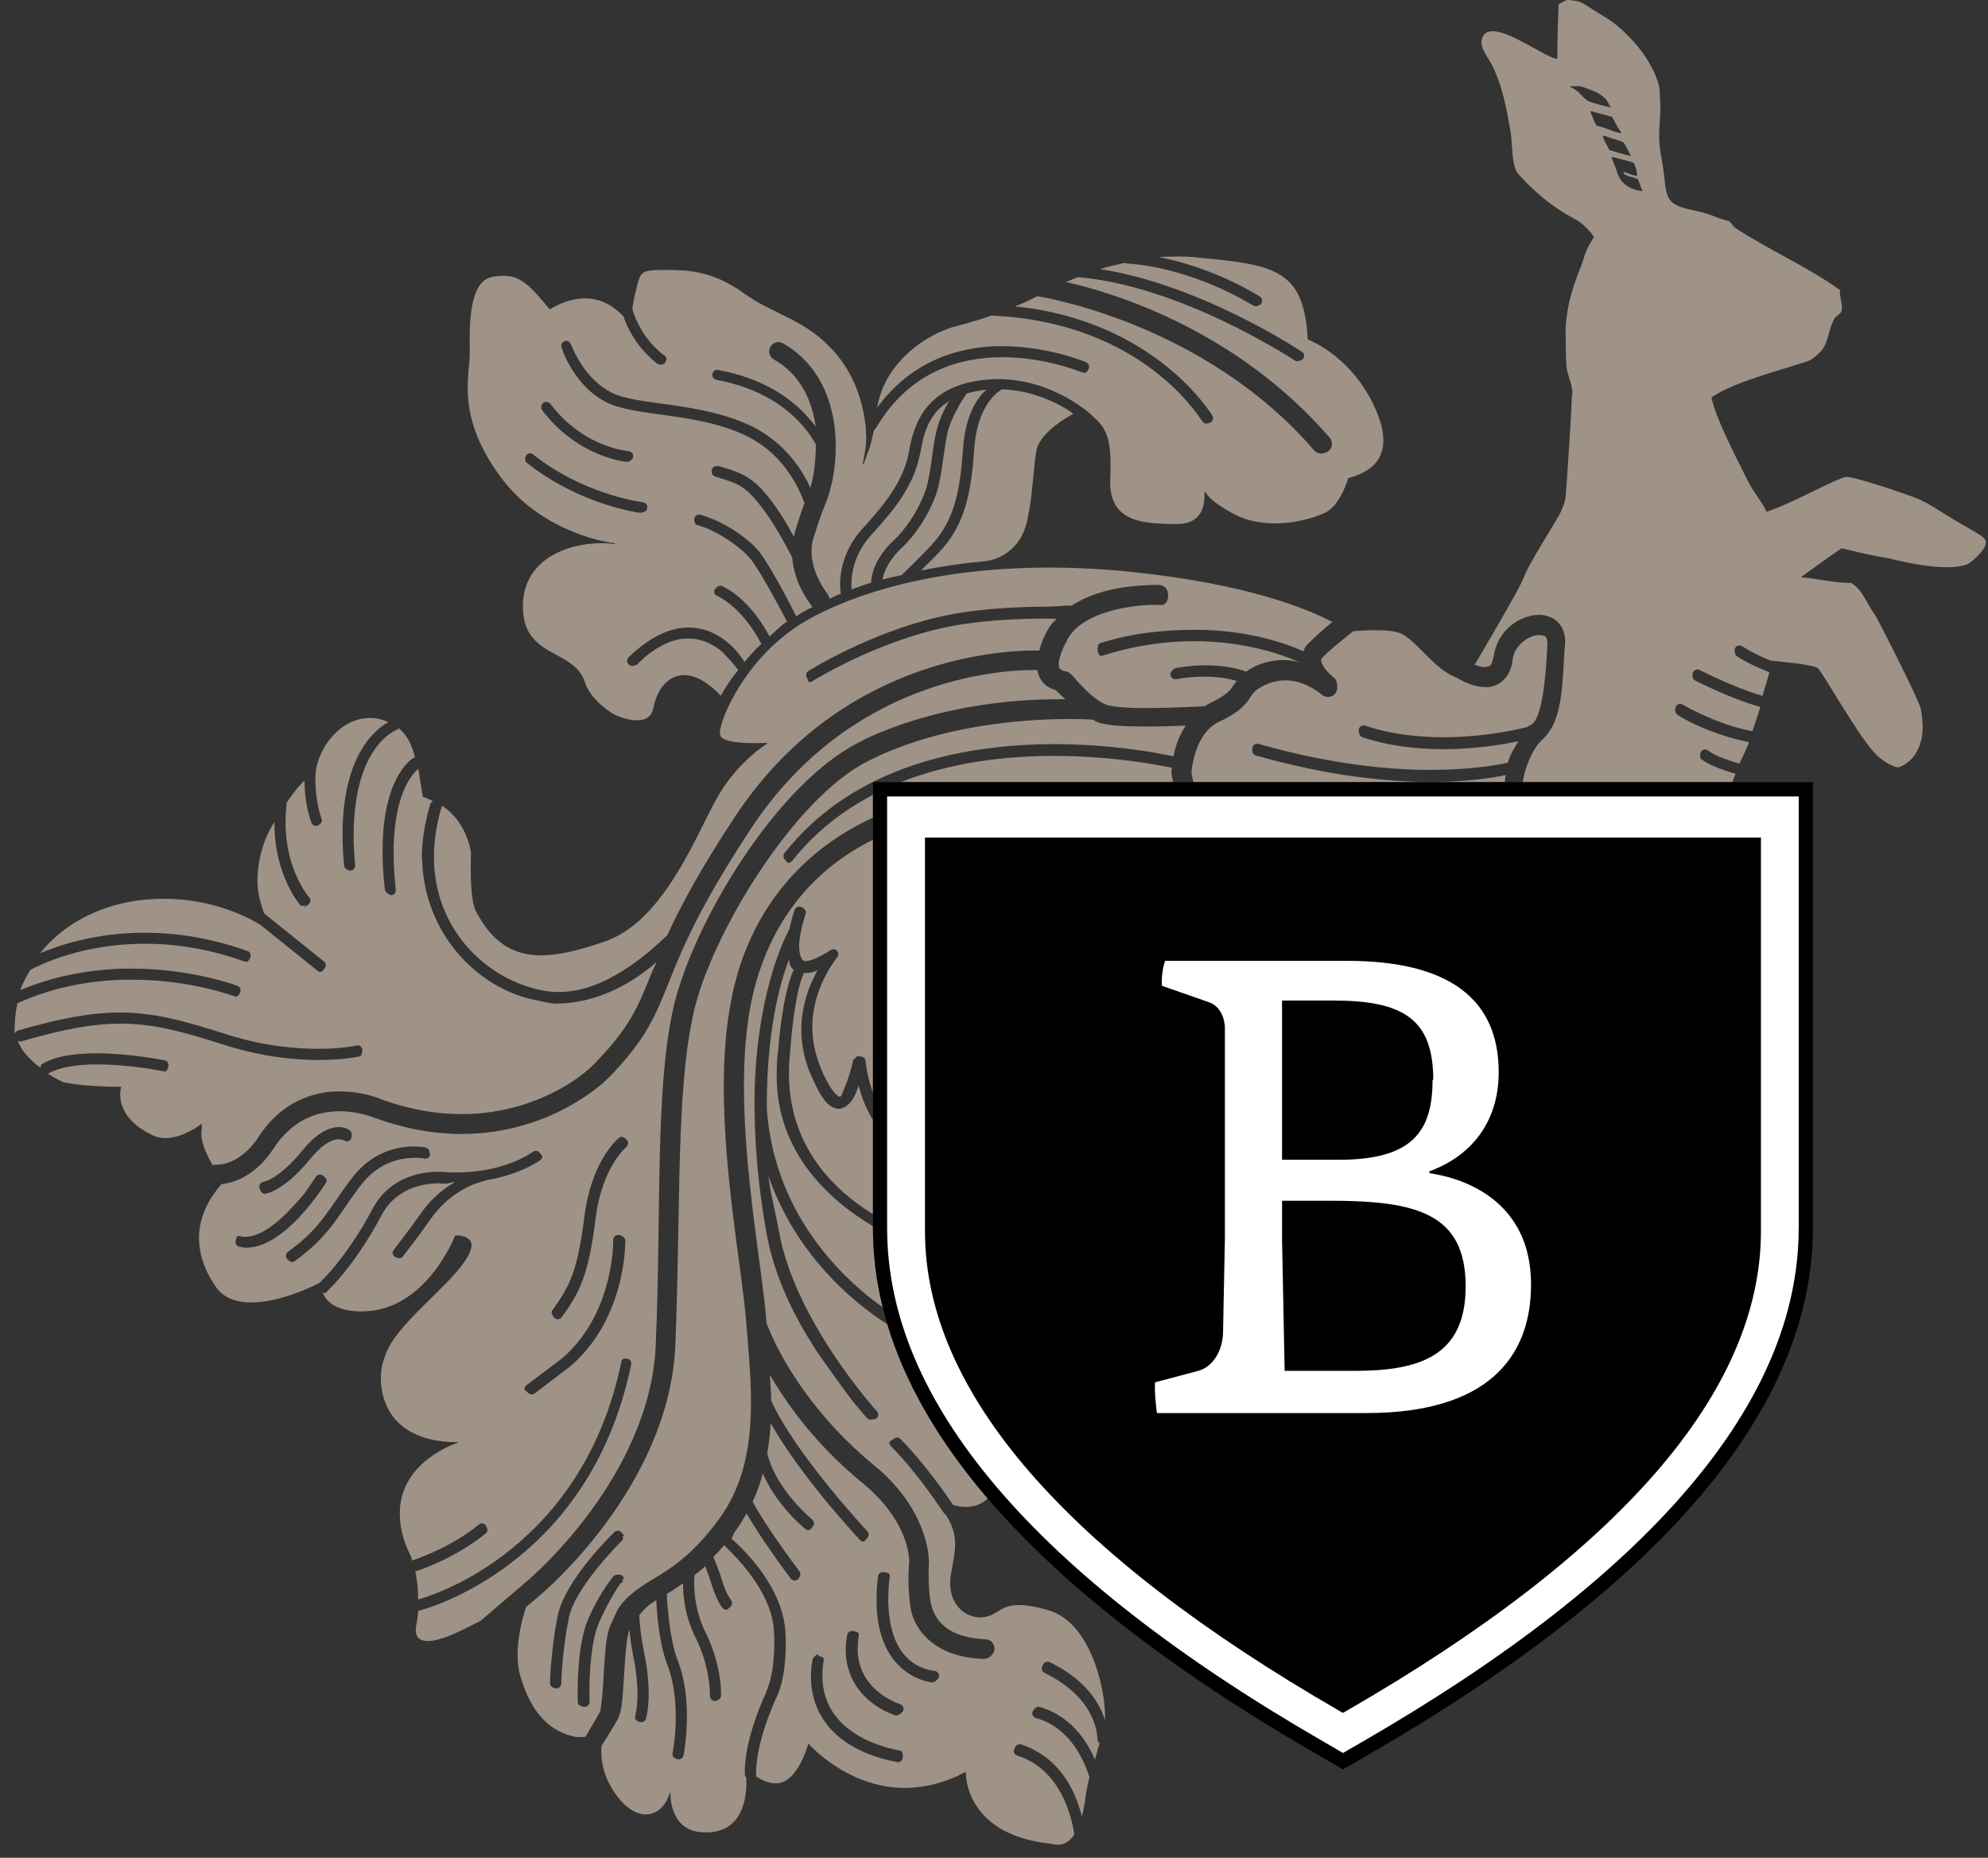 <svg width="137" height="128" viewBox="0 0 137 128" fill="none" xmlns="http://www.w3.org/2000/svg">
<rect x="0" y="0" width="137" height="128" fill="#333333" stroke="none"/>
<path d="M63.956 107.647L63.952 107.664C63.956 107.664 63.956 107.664 63.956 107.668C63.956 107.656 63.961 107.651 63.961 107.647H63.956ZM43.285 78.762C43.285 78.689 43.258 78.616 43.213 78.554C43.141 78.467 42.961 78.325 42.858 78.325C42.786 78.325 42.711 78.352 42.65 78.403C42.495 78.525 40.742 80.055 40.271 83.838C39.792 87.62 39.261 88.602 38.082 90.251C38.036 90.309 38.016 90.383 38.016 90.452C38.016 90.557 38.147 90.755 38.242 90.828C38.305 90.868 38.373 90.892 38.436 90.892C38.546 90.892 38.651 90.841 38.714 90.745C39.94 89.067 40.57 87.823 41.032 84.019C41.261 82.171 41.807 80.919 42.285 80.13C42.716 79.421 43.062 79.13 43.146 79.039L43.159 79.031C43.238 78.963 43.285 78.863 43.285 78.762ZM43.092 85.443C43.092 85.255 42.793 85.085 42.603 85.083C42.413 85.085 42.262 85.242 42.26 85.428V85.513C42.26 86.159 42.082 90.74 38.719 93.601L36.284 95.439C36.193 95.505 36.143 95.609 36.143 95.713C36.143 95.788 36.313 95.872 36.358 95.933C36.429 96.025 36.531 96.07 36.634 96.07C36.704 96.07 36.778 96.048 36.839 96.006L39.286 94.151C42.991 90.973 43.085 86.098 43.092 85.499V85.443ZM29.651 79.558C29.651 79.531 29.589 79.416 29.589 79.391C29.589 79.234 29.481 79.09 29.322 79.061C29.306 79.056 29.006 78.993 28.53 78.988H28.515C27.522 78.988 25.731 79.291 24.352 81.045C22.682 83.162 22.27 84.503 19.856 86.238C19.763 86.307 19.71 86.409 19.71 86.517C19.71 86.588 19.732 86.656 19.777 86.715C19.842 86.811 20.012 86.953 20.12 86.953C20.187 86.953 20.254 86.931 20.316 86.884C22.857 85.061 23.359 83.571 24.947 81.561C26.171 80.011 27.717 79.771 28.596 79.77H28.656C28.831 79.77 28.972 79.78 29.071 79.795C29.147 79.803 29.199 79.81 29.224 79.815L29.238 79.817L29.241 79.82L29.263 79.822C29.278 79.822 29.297 79.825 29.315 79.825C29.471 79.825 29.611 79.719 29.651 79.558ZM20.765 83.71C21.267 83.16 21.686 82.614 21.978 82.203C22.126 81.999 22.243 81.828 22.322 81.708C22.363 81.65 22.391 81.603 22.416 81.567C22.42 81.559 22.428 81.552 22.428 81.542L22.448 81.522C22.497 81.456 22.514 81.388 22.514 81.331C22.514 81.214 22.334 81.045 22.235 80.98C22.179 80.943 22.114 80.925 22.045 80.925C21.938 80.925 21.823 80.98 21.766 81.087L21.743 81.123C20.97 82.269 21 82.244 20.136 83.18C19.191 84.226 17.932 85.217 16.936 85.213H16.916C16.783 85.213 16.654 85.198 16.524 85.169C16.502 85.159 16.472 85.156 16.448 85.156C16.294 85.156 16.277 85.322 16.24 85.482C16.23 85.506 16.228 85.536 16.228 85.56C16.228 85.716 16.336 85.859 16.492 85.897C16.664 85.937 16.842 85.962 17.02 85.962H17.06C18.428 85.915 19.765 84.806 20.765 83.71ZM17.872 81.763C17.872 81.777 17.875 81.79 17.875 81.807H17.878C17.895 81.981 18.051 82.252 18.226 82.252L18.261 82.249C18.364 82.239 19.579 82.051 21.376 79.854C22.344 78.669 23.013 78.491 23.357 78.491C23.598 78.491 23.655 78.566 23.715 78.574L23.73 78.567C23.767 78.616 23.839 78.636 23.907 78.636C24.007 78.636 24.107 78.589 24.179 78.506C24.223 78.442 24.239 78.219 24.239 78.15C24.239 78.045 24.194 77.945 24.107 77.881C24.068 77.847 23.804 77.656 23.351 77.654C22.737 77.654 21.869 77.999 20.84 79.269C19.98 80.317 19.288 80.857 18.826 81.138C18.423 81.383 18.248 81.388 18.176 81.424C17.998 81.444 17.872 81.589 17.872 81.763ZM36.45 108.825C36.445 108.826 34.664 110.352 33.122 111.671C32.897 111.786 32.658 111.901 32.398 112.034C31.645 112.411 30.373 113.066 29.49 113.064C28.987 113.061 28.653 112.866 28.651 112.291C28.651 112.17 28.666 112.026 28.702 111.868C28.764 111.567 28.799 111.268 28.826 110.976C28.855 110.976 28.878 110.972 28.905 110.964C29.184 110.899 40.634 107.915 43.499 93.997C43.502 93.973 43.505 93.95 43.505 93.931C43.505 93.782 43.401 93.643 43.248 93.613C43.226 93.606 43.201 93.605 43.178 93.605C43.03 93.605 42.868 93.615 42.835 93.767C41.425 100.623 37.89 104.725 34.712 107.137C31.818 109.327 29.256 110.078 28.816 110.206C28.809 109.411 28.734 108.796 28.619 108.273C29.35 108.031 31.539 107.223 33.468 105.655C33.55 105.589 33.593 105.496 33.593 105.403C33.593 105.332 33.512 105.138 33.462 105.082C33.399 105.001 33.304 104.96 33.211 104.96C33.141 104.96 33.068 104.982 33.011 105.033C31.212 106.494 29.134 107.27 28.408 107.517C28.359 107.362 28.325 107.255 28.325 107.255C27.734 106.063 27.552 105.153 27.552 104.27C27.547 100.638 31.549 99.405 31.546 99.402L31.539 99.364C27.507 99.361 26.249 97.063 26.245 94.927C26.245 93.787 26.761 92.754 27.257 92.091C28.688 90.173 31.232 88.254 32.19 86.649C32.41 86.279 32.495 86.001 32.495 85.788C32.495 85.228 31.743 85.114 31.492 85.114C31.427 85.114 31.381 85.117 31.381 85.117L31.37 85.12L31.365 85.129C31.361 85.135 29.367 90.359 24.93 90.354C24.858 90.354 24.784 90.354 24.71 90.353C22.984 90.283 22.416 89.566 22.23 89.017C22.275 89.005 22.364 89.145 22.406 89.106C24.664 86.97 26.294 83.717 26.301 83.71C27.354 81.763 29.333 81.533 30.227 81.528C30.491 81.528 30.637 81.552 30.644 81.552C30.913 81.566 31.124 81.43 31.361 81.432C30.389 82.004 29.582 82.761 29.004 83.598C28.564 84.226 28.097 84.853 27.739 85.323C27.559 85.562 27.405 85.756 27.297 85.897C27.243 85.962 27.205 86.016 27.173 86.054C27.158 86.074 27.146 86.089 27.139 86.098C27.137 86.101 27.131 86.105 27.131 86.108C27.082 86.17 27.058 86.245 27.058 86.314C27.058 86.411 27.099 86.505 27.181 86.571C27.238 86.617 27.435 86.688 27.505 86.688C27.599 86.688 27.699 86.647 27.761 86.57L27.788 86.536H27.783C27.946 86.333 28.846 85.183 29.658 84.019C30.496 82.81 31.798 81.741 33.473 81.331C33.495 81.32 33.498 81.308 33.502 81.314C35.884 80.925 37.215 79.945 37.245 79.922C37.328 79.859 37.373 79.761 37.373 79.665C37.373 79.595 37.227 79.482 37.181 79.421C37.117 79.337 37.023 79.291 36.923 79.291C36.862 79.291 36.8 79.311 36.743 79.349L36.697 79.379C36.42 79.575 34.599 80.781 31.444 80.782C31.193 80.782 30.935 80.774 30.667 80.757C30.647 80.754 30.473 80.734 30.189 80.734H30.174C29.189 80.734 26.917 81.002 25.689 83.257C25.689 83.269 24.107 86.375 22.008 88.399L21.835 88.481C21.83 88.484 19.411 89.739 17.314 89.737C16.328 89.737 15.417 89.46 14.864 88.646C14.024 87.42 13.713 86.299 13.713 85.303C13.713 83.688 14.535 82.415 15.267 81.584C17.571 81.334 18.796 79.183 18.831 79.159C20.212 77.047 21.938 76.577 23.411 76.563H23.431C24.127 76.563 24.745 76.69 25.192 76.81C25.64 76.935 25.904 77.059 25.95 77.062C28.102 77.832 30.058 78.129 31.812 78.129C38.122 78.121 41.844 74.353 41.897 74.3C44.465 71.688 45.167 70.007 46.057 67.758C46.961 65.513 48.116 62.59 51.773 57.06C58.514 46.861 68.697 46.162 71.279 46.16C71.37 46.16 71.416 46.162 71.483 46.164C71.587 46.724 71.908 47.141 72.239 47.327C72.434 47.444 72.615 47.508 72.756 47.544C72.894 47.699 73.116 47.887 73.415 48.178C64.525 48.088 59.136 51.18 59.136 51.18C53.405 54.12 47.758 63.66 46.42 69.369C45.137 75.019 45.585 83.165 45.192 92.642C45.012 97.156 42.837 101.216 40.688 104.145C39.612 105.603 38.554 106.772 37.763 107.578C37.368 107.979 37.038 108.29 36.81 108.5C36.603 108.693 36.487 108.784 36.454 108.825H36.45ZM40.973 73.323C40.97 73.323 40.97 73.321 40.967 73.32V73.323H40.973ZM55.994 46.918L55.99 46.92V46.922C55.99 46.922 55.994 46.92 55.994 46.918ZM40.987 73.315C40.985 73.318 40.982 73.32 40.98 73.323C40.985 73.323 40.987 73.318 40.989 73.318H40.987V73.315ZM40.98 73.288L40.982 73.289V73.286C40.982 73.286 40.98 73.286 40.98 73.288ZM13.915 77.416L13.912 77.458C13.912 77.458 13.902 77.581 13.902 77.779C13.701 78.799 14.668 80.29 14.668 80.29C14.75 80.236 15.009 80.243 15.111 80.236C15.881 80.175 16.554 79.734 17.047 79.266C17.534 78.804 17.789 78.374 17.801 78.359C19.387 75.89 21.62 75.195 23.355 75.195H23.413C25.041 75.2 26.265 75.724 26.395 75.784L26.43 75.8C28.404 76.49 30.202 76.761 31.818 76.761C34.717 76.761 37.028 75.888 38.618 75.014C40.036 74.235 40.782 73.47 40.933 73.32C40.933 73.318 40.93 73.318 40.93 73.313C40.93 73.306 40.933 73.301 40.936 73.298C40.94 73.294 40.943 73.293 40.95 73.289H40.955V73.298C40.958 73.296 40.958 73.294 40.958 73.294L40.962 73.293C43.425 70.758 43.941 69.42 44.854 67.157C45.017 66.753 45.061 66.724 45.258 66.251L45.081 66.428C43.467 67.781 41.12 69.132 38.329 69.148C37.934 69.148 37.02 68.928 37.02 68.928C32.88 68.157 29.134 64.235 29.088 59.043L29.066 59.155C29.066 57.951 29.285 56.554 29.712 55.206L29.691 55.316L29.831 55.196C29.606 55.095 29.416 54.974 29.14 54.893C29.14 54.893 29.002 54.092 28.831 52.974C28.799 52.998 28.761 53.026 28.707 53.079C28.544 53.236 28.319 53.502 28.085 53.921C27.618 54.767 27.124 56.25 27.124 58.749C27.124 59.507 27.173 60.357 27.277 61.309C27.277 61.321 27.279 61.333 27.279 61.343C27.279 61.507 27.156 61.649 26.988 61.668C26.978 61.67 26.966 61.67 26.954 61.67C26.791 61.67 26.538 61.44 26.519 61.27C26.41 60.293 26.365 59.42 26.365 58.641V58.604C26.365 53.463 28.424 52.247 28.527 52.201C28.542 52.194 28.557 52.193 28.569 52.193H28.598C28.441 51.486 28.142 50.718 27.475 50.172C27.445 50.212 27.41 50.256 27.354 50.275C27.329 50.3 27.297 50.3 27.232 50.337C27.153 50.376 27.043 50.437 26.907 50.525C26.647 50.703 26.279 51.004 25.908 51.513C25.157 52.533 24.375 54.349 24.37 57.557C24.37 58.188 24.404 58.876 24.474 59.627V59.657C24.474 59.825 24.35 59.962 24.182 59.98C24.174 59.98 24.159 59.984 24.15 59.984C23.986 59.984 23.73 59.833 23.715 59.666C23.643 58.898 23.608 58.186 23.608 57.533V57.477C23.608 51.932 25.96 50.182 26.763 49.759C26.39 49.575 25.971 49.465 25.503 49.465C23.739 49.465 22.255 50.987 21.798 52.864C21.761 53.121 21.734 53.409 21.734 53.735C21.734 54.611 21.887 55.661 22.161 56.425H22.164L22.171 56.437C22.181 56.471 22.186 56.508 22.186 56.544C22.186 56.678 22.008 56.833 21.874 56.882C21.84 56.896 21.801 56.901 21.766 56.901C21.637 56.901 21.511 56.821 21.462 56.688C21.148 55.829 20.985 54.741 20.983 53.791C20.617 54.112 20.229 54.599 19.736 55.33C19.736 55.34 19.753 55.364 19.757 55.396C19.757 55.397 19.757 55.401 19.753 55.402C19.696 55.844 19.678 56.268 19.678 56.672V56.679C19.678 58.33 20.084 59.622 20.493 60.494C20.901 61.369 21.306 61.832 21.308 61.832L21.316 61.839V61.844C21.366 61.903 21.392 61.977 21.392 62.052C21.392 62.143 21.358 62.231 21.281 62.295C21.22 62.348 21.03 62.497 20.953 62.497L21.071 62.377C20.978 62.377 20.771 62.456 20.708 62.383C20.682 62.351 18.917 60.327 18.913 56.791C18.913 56.733 18.92 56.678 18.923 56.623C18.591 57.109 17.742 58.6 17.742 60.697C17.742 61.438 17.902 62.108 18.211 62.94L22.334 66.251C22.416 66.313 22.453 66.41 22.453 66.504C22.453 66.577 22.431 66.648 22.381 66.709C22.322 66.79 22.186 66.963 22.094 66.963C22.025 66.963 21.954 66.941 21.895 66.892L17.932 63.707C16.827 63.043 14.489 61.925 11.274 61.925C10.99 61.925 10.696 61.932 10.395 61.95C7.258 62.15 4.466 63.521 2.764 65.676C4.152 65.087 6.675 64.264 9.972 64.264C12.063 64.264 14.461 64.594 17.069 65.529C17.2 65.576 17.28 65.703 17.28 65.835C17.28 65.87 17.272 65.908 17.258 65.947C17.213 66.08 17.104 66.268 16.974 66.268C16.936 66.268 16.901 66.263 16.865 66.251C14.335 65.341 12.015 65.021 9.992 65.021C5.697 65.021 2.776 66.457 2.087 66.826C1.813 67.306 1.569 67.697 1.398 68.219C4.063 67.103 6.721 66.734 9.041 66.734C13.255 66.738 16.349 67.918 16.371 67.925C16.502 67.976 16.578 68.099 16.578 68.23C16.578 68.27 16.571 68.311 16.559 68.346C16.509 68.473 16.403 68.664 16.277 68.664C16.237 68.664 16.193 68.659 16.168 68.644C16.141 68.644 15.4 68.356 14.135 68.067C12.878 67.786 11.124 67.497 9.095 67.497H9.058C6.685 67.497 3.955 67.881 1.252 69.1C1.233 69.111 1.218 69.112 1.205 69.112C1.112 69.537 1.047 69.971 1.032 70.416C1.032 70.416 1.017 70.504 1.017 70.66C1.017 70.82 0.966 70.93 1.032 71.209C1.06 71.115 1.124 71.03 1.228 71.003C4.175 70.151 6.294 69.763 8.255 69.763C10.558 69.763 12.618 70.303 15.514 71.233C18.067 72.055 20.276 72.263 21.88 72.263H21.916C23.598 72.263 24.564 72.033 24.574 72.033C24.596 72.024 24.621 72.019 24.642 72.019C24.792 72.019 24.925 72.121 24.96 72.273C24.967 72.297 24.968 72.32 24.968 72.346C24.968 72.493 24.936 72.746 24.79 72.78C24.77 72.785 23.715 73.031 21.949 73.031C20.294 73.031 18.014 72.814 15.39 71.969C12.5 71.045 10.523 70.526 8.325 70.526C6.452 70.526 4.395 70.9 1.477 71.744C1.452 71.752 1.425 71.755 1.4 71.755C1.329 71.755 1.27 71.727 1.211 71.686C1.438 72.268 1.841 72.868 2.801 73.57C2.801 73.561 2.797 73.553 2.797 73.543C2.797 73.44 2.84 73.337 2.939 73.286C3.916 72.719 5.291 72.577 6.655 72.57C9.011 72.574 11.343 73.054 11.354 73.058C11.509 73.093 11.61 73.225 11.61 73.376C11.61 73.397 11.608 73.419 11.606 73.44C11.575 73.597 11.509 73.82 11.359 73.82C11.338 73.82 11.314 73.819 11.294 73.815C11.284 73.814 9.011 73.337 6.742 73.337H6.667C5.373 73.337 4.103 73.513 3.332 73.962C3.318 73.969 3.308 73.974 3.295 73.974C3.607 74.177 3.955 74.37 4.358 74.558C4.362 74.558 5.625 74.879 8.328 74.879H8.354L8.349 74.903C8.349 74.903 8.283 75.097 8.283 75.41C8.283 76.09 8.589 77.316 10.558 78.237C10.829 78.361 11.111 78.412 11.396 78.412C12.631 78.415 13.88 77.444 13.883 77.441L13.915 77.416ZM72.402 127.097C72.407 127.1 72.412 127.1 72.414 127.097L72.405 127.085L72.402 127.097ZM57.857 75.559V75.557C57.857 75.559 57.687 75.513 57.687 75.513L57.857 75.559ZM51.432 122.475C51.382 122.428 51.343 122.362 51.336 122.279L51.333 122.259C51.328 122.213 51.325 122.139 51.325 122.02C51.325 121.371 51.464 119.524 52.813 116.57L52.805 116.556C52.815 116.478 53.358 115.567 53.361 113.191C53.361 112.956 53.356 112.716 53.342 112.457C53.25 109.878 50.977 107.492 50.006 106.57C49.967 106.536 49.928 106.504 49.897 106.474C49.641 106.771 49.396 107.039 49.159 107.27C49.307 107.612 49.572 108.256 49.772 108.933C50.046 109.836 50.367 110.221 50.372 110.24C50.421 110.301 50.446 110.379 50.446 110.453C50.444 110.553 50.399 110.654 50.318 110.724C50.256 110.774 50.128 110.91 50.051 110.91C49.952 110.91 49.855 110.862 49.787 110.778C49.767 110.754 49.366 110.24 49.068 109.244C48.925 108.777 48.749 108.315 48.631 107.979C48.623 107.954 48.609 107.928 48.603 107.905C48.29 108.2 48.132 108.315 47.862 108.517C47.852 108.65 47.838 108.811 47.838 109.017V109.078C47.838 109.888 47.971 111.155 48.613 112.447C49.623 114.471 49.688 116.245 49.693 116.714C49.693 116.79 49.688 116.832 49.688 116.832C49.685 117.016 49.448 117.197 49.256 117.195L49.248 117.194C49.072 117.185 48.93 117.042 48.925 116.854L48.922 116.857C48.92 116.854 48.92 116.849 48.92 116.844C48.917 116.839 48.92 116.837 48.922 116.832C48.922 116.818 48.924 116.793 48.924 116.747C48.924 116.345 48.863 114.681 47.916 112.785C47.207 111.356 47.069 109.976 47.069 109.092C46.629 109.399 46.309 109.611 45.948 109.817C46.002 110.776 46.177 113.078 46.691 114.361C47.197 115.641 47.339 117.048 47.339 118.236C47.339 119.764 47.108 120.924 47.106 120.938C47.071 121.102 46.929 121.215 46.77 121.215C46.746 121.215 46.721 121.214 46.701 121.207C46.54 121.176 46.341 121.063 46.341 120.901C46.343 120.887 46.335 120.87 46.348 120.853C46.348 120.85 46.346 120.843 46.346 120.838C46.346 120.814 46.568 119.724 46.568 118.264C46.568 117.14 46.432 115.804 45.97 114.644C45.511 113.47 45.311 111.728 45.246 110.593C45.237 110.47 45.229 110.357 45.222 110.248C44.707 110.573 44.377 110.852 44.063 111.29V111.358C44.063 111.733 44.125 112.543 44.436 114.111C44.636 115.119 44.702 115.978 44.702 116.649C44.702 117.769 44.525 118.381 44.515 118.413C44.471 118.562 44.335 118.657 44.191 118.657C44.159 118.657 44.125 118.655 44.093 118.645C43.946 118.601 43.759 118.501 43.759 118.351C43.759 118.323 43.759 118.293 43.778 118.271L43.772 118.257C43.772 118.257 43.772 118.254 43.774 118.252L43.778 118.239C43.796 118.134 43.93 117.63 43.93 116.685C43.93 116.051 43.868 115.242 43.673 114.28C43.532 113.548 43.443 112.983 43.404 112.54C43.398 112.465 43.388 112.394 43.381 112.323C43.371 112.344 43.362 112.359 43.351 112.378C43.216 112.65 43.08 114.021 43.016 115.266C42.91 116.575 42.924 117.699 42.59 118.41C42.18 119.166 41.492 120.221 41.456 120.275C41.444 120.393 41.437 120.522 41.437 120.645C41.437 121.371 41.592 122.198 42.071 123.047C42.818 124.389 43.74 125.019 44.518 125.013C45.086 125.013 45.592 124.684 45.943 124.056C46.012 123.923 46.079 123.769 46.13 123.608C46.13 123.583 46.133 123.556 46.151 123.544V123.541H46.153C46.158 123.537 46.165 123.535 46.173 123.534C46.178 123.534 46.185 123.534 46.192 123.535L46.212 123.544L46.209 123.547C46.205 123.559 46.205 123.583 46.205 123.623C46.209 124.065 46.315 126.248 48.603 126.248C48.739 126.248 48.875 126.248 49.031 126.233C51.125 126.01 51.431 123.992 51.435 122.805C51.435 122.702 51.431 122.609 51.431 122.522C51.431 122.507 51.431 122.49 51.432 122.475ZM40.432 119.653C40.437 119.653 40.446 119.643 40.447 119.639L40.446 119.636L40.432 119.653ZM64.712 115.465C64.712 115.29 64.574 115.134 64.394 115.122L64.362 115.119C63.926 115.024 61.247 114.77 61.212 110.21C61.212 109.753 61.249 109.132 61.318 108.583C61.318 108.566 61.32 108.557 61.32 108.542C61.32 108.371 61.056 108.331 60.885 108.314C60.873 108.307 60.856 108.309 60.839 108.309C60.673 108.309 60.528 108.439 60.508 108.61C60.434 109.183 60.404 109.712 60.404 110.203V110.248C60.404 115.509 64.127 115.909 64.206 115.91L64.216 115.912H64.233L64.253 115.917V115.912C64.423 115.905 64.7 115.665 64.712 115.494V115.465ZM62.266 117.74C62.266 117.591 62.166 117.454 62.019 117.409C62.005 117.403 59.109 116.522 59.104 113.598L59.109 113.573C59.109 113.286 59.129 112.983 59.184 112.668C59.184 112.645 59.186 112.624 59.186 112.604C59.186 112.44 58.939 112.403 58.774 112.374C58.754 112.369 58.734 112.369 58.714 112.369C58.554 112.369 58.408 112.486 58.383 112.653C58.317 113.013 58.282 113.35 58.282 113.673C58.306 117.177 61.667 118.17 61.679 118.175C61.716 118.188 61.752 118.195 61.78 118.195C61.93 118.19 62.202 117.985 62.251 117.836C62.261 117.803 62.266 117.77 62.266 117.74ZM62.219 121.068C62.219 120.892 62.2 120.635 62.025 120.61C61.998 120.596 56.676 119.874 56.676 115.479V115.423C56.676 115.093 56.701 114.747 56.767 114.378C56.767 114.354 56.768 114.336 56.768 114.319C56.768 114.153 56.545 114.119 56.378 114.094C56.357 114.091 56.446 113.972 56.424 113.972C56.258 113.972 56.014 114.207 55.985 114.376C55.92 114.784 55.886 115.17 55.886 115.537C55.908 118.093 57.392 119.56 58.865 120.382C59.609 120.789 60.347 121.043 60.895 121.192C61.175 121.268 61.405 121.317 61.563 121.352C61.646 121.364 61.709 121.378 61.752 121.384C61.773 121.388 61.79 121.389 61.802 121.391L61.859 121.41V121.413H61.884L61.898 121.42V121.413C62.059 121.401 62.197 121.278 62.215 121.112C62.219 121.093 62.219 121.083 62.219 121.068ZM76.157 118.296V118.515C76.101 118.347 76.034 118.175 75.95 117.992C75.497 116.92 74.485 115.56 72.348 114.524C72.296 114.5 72.239 114.49 72.195 114.49C72.066 114.49 71.947 114.562 71.888 114.682C71.862 114.732 71.784 114.891 71.784 114.945C71.787 115.07 71.856 115.197 71.977 115.254C75.576 117.016 75.618 119.561 75.631 119.822V119.852C75.631 119.971 75.698 120.059 75.775 120.111C75.651 120.495 75.591 120.796 75.458 121.232C75.364 121.024 75.26 120.806 75.139 120.586C74.514 119.389 73.435 118.132 71.647 117.606C71.621 117.593 71.587 117.586 71.553 117.586C71.406 117.586 71.192 117.803 71.153 117.95C71.14 117.978 71.138 118.011 71.137 118.041C71.137 118.195 71.243 118.332 71.395 118.372C73.669 119.007 74.675 121.149 75.077 122.453C74.924 123.015 74.848 123.513 74.757 124.181C74.7 124.55 74.636 124.865 74.557 125.15C74.497 124.893 74.415 124.621 74.31 124.332C73.791 122.805 72.677 120.953 70.377 120.192C70.342 120.179 70.302 120.174 70.268 120.174C70.122 120.174 69.993 120.27 69.944 120.41C69.932 120.446 69.858 120.593 69.858 120.627C69.858 120.772 69.951 120.909 70.092 120.953C73.102 121.9 73.852 125.167 74.035 126.387C73.603 127.068 73.161 127.092 72.812 127.095C72.694 127.095 72.595 127.077 72.528 127.063C72.462 127.048 72.424 127.033 72.42 127.033C66.686 126.422 66.563 122.521 66.558 122.139V122.071L66.541 122.083V122.073L66.515 122.091C66.32 122.193 66.125 122.289 65.938 122.384C64.645 122.957 63.445 123.185 62.351 123.185C60.369 123.185 58.715 122.429 57.563 121.674C56.982 121.295 56.525 120.918 56.215 120.635C55.942 120.385 55.797 120.217 55.745 120.17C55.745 120.167 55.738 120.157 55.723 120.157C55.721 120.157 55.715 120.157 55.713 120.162L55.7 120.146L55.69 120.182C55.691 120.182 55.679 120.219 55.661 120.289C55.644 120.339 55.624 120.4 55.597 120.486C55.399 121.053 54.92 122.245 54.103 122.71C53.902 122.822 53.695 122.871 53.477 122.871C52.943 122.871 52.475 122.634 52.077 122.374C52.096 122.348 52.113 122.316 52.113 122.267V122.259C52.113 122.254 52.106 122.21 52.106 122.074C52.106 121.53 52.225 119.781 53.527 116.903C53.544 116.876 54.149 115.768 54.149 113.243C54.149 113.002 54.137 112.746 54.127 112.484C53.967 109.408 51.368 106.856 50.401 105.999C50.513 105.884 50.515 105.703 50.627 105.557C50.963 105.106 51.19 104.734 51.446 104.264C51.59 104.519 51.758 104.79 51.936 105.074C52.371 105.774 52.877 106.52 53.331 107.162C53.648 107.614 53.937 108.011 54.149 108.297C54.25 108.439 54.337 108.554 54.396 108.633C54.423 108.672 54.445 108.703 54.458 108.723C54.47 108.733 54.477 108.742 54.48 108.748L54.482 108.745C54.557 108.843 54.658 108.892 54.759 108.892C54.833 108.892 54.903 108.87 54.967 108.825C55.051 108.757 55.155 108.564 55.155 108.461C55.155 108.388 55.132 108.315 55.088 108.256L55.086 108.258C54.979 108.119 52.697 105.063 51.866 103.457C52.176 102.794 52.383 102.227 52.568 101.521C52.709 101.845 52.87 102.156 53.043 102.451C53.46 103.168 53.947 103.787 54.381 104.264C54.688 104.604 54.969 104.876 55.174 105.062C55.276 105.151 55.359 105.224 55.414 105.271C55.446 105.297 55.464 105.314 55.48 105.327C55.488 105.332 55.495 105.336 55.496 105.341L55.498 105.343H55.501L55.505 105.346C55.57 105.403 55.644 105.427 55.721 105.427C55.822 105.427 55.958 105.255 56.024 105.167C56.071 105.102 56.099 105.033 56.099 104.954C56.099 104.852 56.047 104.754 55.965 104.685C55.958 104.675 53.499 102.682 52.872 100.132C53.001 99.402 53.067 98.786 53.107 98.04C53.433 98.62 53.806 99.216 54.209 99.811C55.066 101.091 56.044 102.353 56.918 103.411C57.566 104.196 58.149 104.867 58.576 105.343C58.788 105.579 58.959 105.769 59.077 105.899C59.136 105.961 59.181 106.009 59.213 106.048C59.228 106.063 59.243 106.076 59.252 106.085C59.255 106.09 59.26 106.095 59.261 106.097V106.095C59.33 106.178 59.425 106.208 59.514 106.208C59.596 106.208 59.692 106.036 59.754 105.977C59.828 105.911 59.863 105.819 59.863 105.728C59.863 105.644 59.831 105.561 59.769 105.491L59.767 105.495C59.603 105.324 54.72 100.048 53.146 96.498C53.142 95.835 53.087 95.379 53.047 94.717C53.282 95.116 53.544 95.544 53.845 95.996C55.046 97.829 56.852 100.048 59.425 102.163C62.709 104.864 62.65 107.448 62.657 107.575V107.578C62.65 107.673 62.607 108.217 62.607 108.672C62.607 109.212 62.63 109.924 62.729 110.637C62.907 112.205 64.381 114.226 67.837 114.292C68.17 114.288 68.526 113.945 68.539 113.6C68.536 113.592 68.536 113.587 68.536 113.587C68.536 113.242 68.27 112.956 67.924 112.946C64.972 112.812 64.305 111.356 64.104 110.264C64.016 109.648 63.993 108.985 63.993 108.485C63.993 107.984 64.015 107.654 64.015 107.647L64.011 107.59V107.585C64.015 107.575 64.015 107.565 64.015 107.565C64.015 107.1 63.816 103.888 60.249 100.971C57.447 98.669 55.604 96.241 54.455 94.394C53.43 92.735 53.006 91.596 52.899 91.345H52.901L52.894 91.337C52.894 91.328 52.889 91.322 52.889 91.322L52.884 91.31H52.877C52.872 91.303 52.872 91.298 52.86 91.291C52.857 91.252 52.837 91.225 52.825 91.207C52.822 91.115 52.81 91.007 52.803 90.902C52.534 87.471 51.267 80.936 51.267 74.837C51.267 72.811 51.409 70.837 51.767 69.058C52.77 64.186 55.486 60.181 60.16 57.853V75.291C59.735 74.131 59.668 73.174 59.643 73.097C59.645 73.103 59.645 73.102 59.645 73.102C59.645 72.946 59.517 72.816 59.354 72.797C59.339 72.794 59.324 72.794 59.319 72.794C59.161 72.794 59.025 72.719 58.989 72.873L58.813 73.005C58.663 73.607 58.479 74.289 58.264 74.794C58.07 75.278 57.975 75.564 57.902 75.557V75.559L57.892 75.554C57.882 75.554 57.862 75.557 57.857 75.557C57.722 75.567 57.138 75.06 56.523 73.479C56.133 72.52 55.985 71.618 55.985 70.78C55.98 70.771 55.979 70.758 55.979 70.758C55.985 68.035 57.596 66.109 57.691 65.958L57.692 65.955L57.741 65.924H57.718C57.756 65.867 57.773 65.804 57.773 65.743C57.773 65.666 57.746 65.581 57.691 65.519C57.622 65.439 57.529 65.4 57.43 65.4C57.366 65.4 57.304 65.419 57.242 65.458C56.395 66.019 55.812 66.219 55.501 66.219H55.488C55.073 66.217 55.07 65.197 55.07 65.197C55.07 64.266 55.545 62.884 55.545 62.884C55.545 62.884 55.515 62.586 55.192 62.485C55.154 62.471 55.115 62.465 55.078 62.465C54.937 62.465 54.806 62.552 54.757 62.693C54.757 62.701 54.547 63.293 54.401 64.017C54.166 64.435 51.993 68.532 51.993 76.176C51.993 76.296 52.003 76.419 52.003 76.538L52 76.54L52.005 76.597C52.03 79.012 52.255 81.775 52.815 84.919C53.398 88.169 54.876 90.982 56.462 93.364C56.462 93.364 58.264 95.915 58.82 96.608C59.099 96.953 59.739 97.695 59.739 97.695C59.809 97.768 59.898 97.81 59.997 97.81C60.078 97.81 60.349 97.778 60.412 97.716C60.481 97.65 60.522 97.557 60.522 97.467C60.522 97.384 60.493 97.303 60.429 97.237C60.417 97.218 54.759 91.004 53.672 84.801C53.433 83.46 53.08 82.203 52.953 81.006C53.413 82.354 54.008 83.561 54.666 84.643C56.938 88.377 60.008 90.522 61.157 91.237C62.351 95.221 64.613 99.173 67.923 103.073C67.968 103.125 68.017 103.18 68.062 103.232C67.65 103.667 67.099 103.826 66.535 103.826C66.172 103.826 65.992 103.766 65.673 103.685C65.249 103.039 63.717 100.822 62.057 99.146C61.987 99.08 61.901 99.045 61.814 99.045C61.73 99.045 61.641 99.08 61.575 99.146C61.505 99.209 61.286 99.3 61.286 99.388C61.286 99.473 61.318 99.564 61.389 99.632C62.6 100.851 63.763 102.402 64.446 103.372V103.386L64.441 103.393C64.446 103.396 64.446 103.398 64.45 103.399C64.453 103.411 64.462 103.416 64.468 103.425C64.482 103.438 64.493 103.45 64.502 103.467C64.571 103.574 64.635 103.662 64.712 103.756C64.945 104.088 65.066 104.279 65.093 104.301C65.113 104.34 65.16 104.333 65.157 104.34C65.659 105.092 65.819 105.735 65.819 106.393C65.819 107.037 65.665 107.697 65.528 108.495C65.496 108.698 65.48 108.896 65.48 109.08C65.483 110.553 66.481 111.434 67.553 111.437C67.634 111.437 67.716 111.432 67.798 111.42C68.754 111.294 68.904 110.585 70.219 110.585C70.701 110.585 71.342 110.681 72.234 110.938C75.119 111.76 76.157 116.221 76.157 118.296ZM42.788 109.049V109.044L42.914 109.016C42.968 108.948 42.87 108.911 42.87 108.838L42.993 108.803C42.993 108.71 42.953 108.618 42.877 108.554C42.813 108.49 42.603 108.493 42.524 108.493C42.432 108.493 42.339 108.532 42.272 108.61C42.254 108.633 41.412 109.58 40.55 111.512C39.878 113.03 39.817 115.455 39.809 116.636C39.809 117.045 39.822 117.304 39.822 117.304C39.829 117.491 40.11 117.606 40.291 117.606H40.305C40.483 117.591 40.632 117.437 40.632 117.251V117.226H40.629C40.627 117.17 40.619 116.942 40.619 116.607V116.482C40.619 115.303 40.731 113.012 41.293 111.765C42.129 109.9 42.773 109.1 42.788 109.049ZM42.895 106.102C42.969 106.029 42.91 105.892 42.91 105.806L43.006 105.85C43.006 105.765 42.882 105.635 42.82 105.569C42.751 105.5 42.662 105.461 42.573 105.461C42.484 105.461 42.405 105.496 42.336 105.562L42.341 105.573L42.333 105.567C42.225 105.681 38.957 108.811 38.428 111.332C37.958 113.71 37.902 115.885 37.9 115.941V115.947C37.897 116.139 38.048 116.287 38.233 116.298L38.329 116.34H38.336C38.519 116.336 38.673 116.191 38.678 116.003V116.002C38.678 115.909 38.737 113.796 39.191 111.51C39.582 109.416 42.655 106.361 42.895 106.102ZM41.477 117.101C41.447 117.349 41.42 117.559 41.397 117.708C41.385 117.784 41.375 117.843 41.363 117.882C41.358 117.902 41.355 117.918 41.351 117.929C41.348 117.933 41.346 117.935 41.346 117.938H41.348C40.943 118.667 40.389 119.585 40.375 119.621L40.358 119.664C40.246 119.683 39.767 119.69 39.656 119.668C38.082 119.35 36.666 118.247 35.874 115.533C35.725 115.039 35.669 114.522 35.669 113.994C35.669 112.829 35.956 111.635 36.252 110.72C36.568 110.458 36.844 110.221 37.042 110.057C37.136 109.973 37.217 109.907 37.27 109.859C37.296 109.839 37.319 109.822 37.331 109.81C37.339 109.802 37.346 109.797 37.346 109.797L37.348 109.792H37.351L37.356 109.787C37.376 109.751 46.106 102.469 46.54 92.703C46.924 83.169 46.575 75.116 47.803 69.765C48.964 64.472 54.735 54.934 59.863 52.414C64.821 49.906 70.767 49.539 73.65 49.539H73.692C74.616 49.539 75.176 49.575 75.319 49.582C75.404 49.632 75.502 49.703 75.611 49.749C76.352 50.023 77.573 50.045 78.949 50.057C79.922 50.057 80.923 50.028 81.708 49.992C81.658 50.074 81.611 50.15 81.567 50.231C81.169 50.885 80.972 51.577 80.866 52.115C79.727 51.856 76.569 51.271 72.666 51.271C66.679 51.278 58.927 52.632 54.068 58.769C54.02 58.835 53.994 58.908 53.994 58.986C53.994 59.086 54.038 59.189 54.13 59.256C54.189 59.304 54.243 59.449 54.32 59.449C54.419 59.449 54.517 59.402 54.586 59.321C56.168 57.315 58.089 55.844 60.16 54.765V56.336C54.762 58.812 51.459 63.337 50.401 68.862C50.024 70.751 49.878 72.802 49.878 74.894C49.885 81.148 51.173 87.77 51.42 91.056C51.563 92.852 51.753 94.689 51.753 96.61C51.753 99.513 51.286 102.354 49.485 104.754C46.402 108.884 44.429 108.5 42.729 110.641L42.717 110.656L42.729 110.663C42.727 110.666 42.724 110.673 42.727 110.673H42.724C42.603 110.754 42.422 111.201 42.05 112.014C41.736 112.783 41.699 114.042 41.603 115.337C41.578 115.954 41.529 116.602 41.477 117.101ZM113.189 13.152L113.172 13.12C113.172 13.12 113.17 13.113 113.163 13.104C113.125 12.973 112.863 12.332 112.863 12.332C112.29 12.137 112.335 12.208 111.96 12.029L111.858 11.841C111.902 11.846 111.944 11.853 111.986 11.863C112.251 11.943 112.468 12.095 112.807 12.107L112.827 12.108L112.826 12.088H112.832L112.826 12.064C112.824 12.059 112.822 12.053 112.822 12.046C112.797 11.834 112.725 11.479 112.599 11.244C112.528 11.148 111.097 10.815 111.097 10.815L111.05 10.806L111.369 11.643C111.64 12.709 112.337 13.05 113.148 13.167L113.168 13.169L113.17 13.164H113.172L113.17 13.162L113.172 13.152V13.15L113.189 13.152ZM110.907 10.341C110.907 10.341 111.796 10.608 112.337 10.739L112.362 10.744L112.389 10.754L112.382 10.732L112.362 10.695C112.362 10.695 112.35 10.674 112.333 10.64C112.246 10.446 111.947 9.849 111.855 9.797C111.502 9.641 111.189 9.578 110.966 9.494C110.907 9.472 110.687 9.382 110.566 9.359H110.563C110.547 9.357 110.532 9.355 110.522 9.354C110.497 9.354 110.457 9.367 110.457 9.408V9.409H110.455L110.46 9.428C110.552 9.704 110.826 10.148 110.907 10.341ZM110.05 8.664C110.682 8.79 111.088 9.071 111.693 9.173L111.734 9.179L111.722 9.161L111.742 9.162L111.471 8.746L111.093 8.05C110.692 7.935 109.607 7.649 109.607 7.649L109.613 7.727C109.618 7.725 109.696 7.923 109.764 8.111C109.847 8.305 109.963 8.633 110.048 8.66L110.05 8.664ZM109.439 6.957C109.608 7.06 110.783 7.368 110.998 7.4H111.001L110.888 7.199L110.69 6.849C110.245 6.43 109.907 6.269 109.005 5.971C108.918 5.946 108.827 5.939 108.736 5.937C108.624 5.939 108.511 5.949 108.42 5.949C108.351 5.951 108.294 5.946 108.266 5.927L108.249 5.917L108.232 5.956L108.225 5.97L108.215 5.987L108.232 5.997C108.892 6.303 108.951 6.641 109.439 6.957ZM136.852 37.363C136.848 37.365 136.852 37.367 136.852 37.367C136.855 37.977 135.691 38.818 135.692 38.818C135.373 38.982 134.866 39.08 134.185 39.08H134.155C133.187 39.08 131.867 38.892 130.208 38.48C129.073 38.294 127.991 38.041 126.915 37.774L126.907 37.771L126.902 37.778C126.21 38.238 124.165 39.727 124.165 39.727L124.13 39.756L124.155 39.76L124.14 39.777L124.183 39.778C124.375 39.794 124.56 39.816 124.743 39.837C125.675 39.973 126.554 40.154 127.569 40.162C128.362 40.626 128.595 41.52 129.224 42.384C129.378 42.591 132.285 48.3 132.374 48.856C132.445 49.289 132.498 49.702 132.498 50.097C132.498 50.743 132.366 51.342 131.998 51.946C131.725 52.406 131.06 52.869 130.773 52.866C130.751 52.866 130.734 52.864 130.717 52.859C129.98 52.658 129.409 52.115 129.158 51.846C127.955 50.539 125.692 46.45 125.249 46.005C124.529 45.728 122.911 45.623 122.087 45.516L122.076 45.514L122.061 45.533C121.952 45.492 121.85 45.449 121.749 45.408C120.709 44.958 120.158 44.583 120.07 44.53C120.07 44.529 120.064 44.527 120.057 44.522H120.05L120.049 44.52L120.033 44.517V44.529H120.032C119.991 44.485 119.931 44.469 119.874 44.469C119.768 44.469 119.659 44.522 119.595 44.615C119.555 44.676 119.536 44.745 119.536 44.813C119.536 44.924 119.585 45.144 119.682 45.207C119.701 45.222 120.469 45.753 121.935 46.313C121.796 46.879 121.594 47.454 121.46 47.946C119.422 47.349 117.154 46.169 117.122 46.16C117.086 46.135 117.034 46.12 116.977 46.12C116.851 46.12 116.735 46.196 116.673 46.316C116.648 46.358 116.635 46.528 116.635 46.58C116.635 46.703 116.702 46.822 116.821 46.888C116.829 46.889 116.828 46.891 116.828 46.891C116.976 46.962 119.22 48.122 121.307 48.707C121.142 49.308 120.956 49.817 120.759 50.378C118.347 49.933 116.136 48.643 115.966 48.548C115.962 48.545 115.954 48.543 115.947 48.54L115.939 48.535V48.538L115.926 48.536V48.548C115.892 48.511 115.838 48.499 115.784 48.499C115.673 48.499 115.559 48.56 115.494 48.672C115.46 48.722 115.44 48.897 115.44 48.958C115.44 49.074 115.504 49.189 115.611 49.252C115.763 49.404 117.925 50.633 120.543 51.132C120.532 51.164 120.517 51.197 120.504 51.227C120.196 51.976 119.943 52.426 119.896 52.556C119.887 52.582 119.879 52.597 119.872 52.619C119.047 52.374 118.493 52.15 118.17 51.993C117.848 51.829 117.794 51.755 117.747 51.731V51.721L117.74 51.728C117.738 51.728 117.732 51.726 117.728 51.724C117.722 51.726 117.718 51.726 117.715 51.728C117.71 51.724 117.703 51.719 117.696 51.714C117.653 51.658 117.58 51.638 117.515 51.638C117.424 51.638 117.337 51.67 117.266 51.736C117.201 51.802 117.167 51.892 117.167 51.976C117.167 52.066 117.149 52.206 117.214 52.274C117.275 52.331 117.785 52.796 119.6 53.307C119.6 53.312 119.598 53.319 119.595 53.324C119.519 53.525 119.45 53.71 119.382 53.889H104.939C105.067 52.895 105.662 51.452 106.359 50.889C107.831 49.478 107.641 46.595 107.856 44.371C107.856 44.302 107.859 44.238 107.859 44.178V44.16C107.859 43.624 107.661 43.135 107.306 42.814C106.945 42.489 106.493 42.364 106.05 42.364C104.729 42.384 103.2 43.414 102.94 45.203C102.762 45.978 102.686 45.893 102.303 45.961H102.268C102.093 45.961 101.865 45.893 101.628 45.799C101.697 45.677 101.767 45.559 101.836 45.442C103.33 42.91 104.788 40.372 104.964 39.881C105.379 38.736 107.31 35.857 107.592 35.197C107.733 34.869 107.883 34.507 107.903 34.098C107.913 33.776 107.952 33.481 107.973 33.154C107.999 32.852 108.084 31.436 108.096 31.299C108.131 30.941 108.301 27.995 108.315 27.465C108.315 27.377 108.362 27.093 108.362 26.971C108.362 26.953 108.358 26.943 108.358 26.939C108.289 26.305 107.982 25.766 107.942 25.157C107.916 24.733 107.889 23.368 107.889 22.794C107.889 22.713 107.893 22.647 107.893 22.602C107.903 22.143 107.994 21.553 108.098 21.027C108.301 20.011 108.612 19.216 108.97 18.299C109.101 17.96 109.166 17.659 109.299 17.331C109.439 16.975 109.635 16.703 109.838 16.329L109.845 16.319L109.837 16.311C109.497 15.837 109.081 15.393 108.567 15.117C107.233 14.403 106.053 13.547 104.669 12.036C104.119 11.444 104.277 10.066 104.081 8.961C103.787 7.333 103.533 5.949 102.861 4.564C102.6 4.023 102.095 3.472 102.098 2.924V2.921C102.098 2.839 102.106 2.762 102.128 2.682C102.239 2.286 102.5 2.151 102.863 2.151H102.869C103.561 2.151 104.573 2.697 105.235 3.051C105.994 3.455 106.676 3.89 107.276 4.064L107.293 4.071L107.296 4.054L107.306 4.055L107.305 4.03V4.01C107.318 3.922 107.322 3.849 107.322 3.775C107.322 2.503 107.38 1.338 107.411 0.299C107.611 0.203 107.772 0.036 108.052 0H108.078C108.215 0 108.644 0.063 108.793 0.108C109.24 0.26 109.647 0.599 110.107 0.874C110.544 1.13 110.946 1.366 111.372 1.713C112.007 2.229 112.68 2.917 113.215 3.656C113.625 4.224 114.334 5.44 114.37 6.239C114.405 6.837 114.405 6.837 114.422 7.25C114.422 7.319 114.423 7.394 114.423 7.465C114.423 8.04 114.339 8.684 114.338 9.365C114.338 9.604 114.35 9.844 114.375 10.088C114.449 10.686 114.595 11.339 114.665 11.956C114.759 12.754 114.775 13.602 115.289 13.984C115.899 14.434 116.976 14.476 117.804 14.782C118.269 14.949 118.694 15.147 119.15 15.228C119.264 15.354 119.403 15.475 119.504 15.649C121.866 17.217 124.538 18.35 126.813 19.996C126.798 20.031 126.793 20.082 126.793 20.133C126.798 20.474 126.935 20.884 126.935 21.208C126.935 21.315 126.922 21.411 126.885 21.491C126.777 21.633 126.683 21.687 126.46 21.88C125.959 22.708 126.068 23.437 125.559 24.115C125.432 24.289 124.916 24.77 124.62 24.869C122.601 25.551 119.575 26.282 117.95 27.372L117.942 27.382L117.945 27.393C118.249 28.926 119.966 32.126 120.442 33.115C120.828 33.912 121.409 34.532 121.735 35.241L121.74 35.258L121.757 35.253C123.753 34.573 125.569 33.437 127.132 32.863C127.145 32.858 127.177 32.853 127.213 32.853C127.683 32.852 129.519 33.45 129.97 33.589C130.054 33.612 130.38 33.733 130.443 33.751C130.892 33.9 131.359 34.064 131.862 34.243C132.799 34.573 133.679 35.229 134.661 35.809C134.961 35.989 135.413 36.239 135.818 36.481L135.833 36.489C136.253 36.734 136.801 37.023 136.848 37.281C136.848 37.307 136.852 37.335 136.852 37.363ZM55.461 34.619C55.453 34.639 55.449 34.654 55.441 34.675C55.443 34.678 55.446 34.686 55.448 34.69L55.461 34.619ZM56.342 66.853C55.994 66.997 55.78 67.035 55.501 67.042C55.461 67.042 55.431 67.034 55.409 67.024C54.728 68.436 54.473 72.165 54.461 72.376V72.406H54.458C54.398 72.931 54.369 73.436 54.369 73.925V73.966C54.367 79.073 57.581 82.071 60.16 83.652V77.175C59.782 76.555 59.515 75.926 59.339 75.361C59.275 75.163 59.216 74.969 59.169 74.788C58.92 75.593 58.561 76.303 57.803 76.403C57.035 76.338 56.533 75.589 55.814 73.901C55.391 72.856 55.222 71.864 55.222 70.939C55.227 69.469 55.649 68.211 56.105 67.308C56.182 67.147 56.264 66.993 56.342 66.853ZM60.16 84.484C57.324 82.802 53.42 79.474 53.527 73.925C53.527 73.406 53.557 72.863 53.631 72.305V72.302C53.631 72.297 53.631 72.286 53.635 72.273C53.636 72.243 53.638 72.202 53.645 72.146C53.655 72.04 53.668 71.882 53.687 71.696C53.722 71.309 53.783 70.781 53.865 70.205C54.031 69.051 54.293 67.681 54.697 66.817C54.477 66.636 54.438 66.489 54.384 66.209C54.374 66.185 54.367 66.154 54.362 66.126C53.695 67.905 52.843 71.123 52.843 76.166C52.843 76.286 52.85 76.419 52.853 76.543C53.445 84.004 58.448 88.384 60.841 90.077C60.392 88.266 60.16 86.446 60.16 84.623V84.484ZM72.645 52.079C69.364 52.079 65.581 52.502 62.069 53.889H80.844C80.789 53.662 80.742 53.427 80.722 53.157C80.722 53.157 80.732 53.052 80.764 52.9C79.657 52.668 76.528 52.079 72.645 52.079ZM36.187 31.583C36.187 31.685 36.207 31.808 36.289 31.877C40.017 34.83 44.103 35.327 44.12 35.334L44.228 35.304C44.403 35.304 44.586 35.204 44.601 34.991H44.602V34.933C44.644 34.671 44.283 34.603 44.283 34.603C43.865 34.538 40.106 33.984 36.743 31.314C36.676 31.262 36.605 31.236 36.533 31.236C36.429 31.236 36.328 31.284 36.264 31.372C36.212 31.434 36.187 31.509 36.187 31.583ZM37.301 28.034C37.301 28.111 37.301 28.184 37.351 28.248C39.846 31.531 43.141 31.817 43.188 31.82H43.216C43.396 31.82 43.626 31.629 43.635 31.45V31.422C43.635 31.245 43.502 31.103 43.332 31.083V31.079H43.314C43.309 31.079 40.232 30.873 37.926 27.822C37.853 27.738 37.748 27.689 37.65 27.689C37.576 27.689 37.501 27.71 37.44 27.763C37.348 27.826 37.301 27.93 37.301 28.034ZM32.23 26.701C32.23 25.73 32.373 24.944 32.373 24.322C32.373 24.071 32.368 23.789 32.368 23.479V23.444C32.366 21.729 32.507 19.323 33.935 19.077C34.216 19.023 34.468 19.001 34.701 19.001H34.708C35.891 19.001 36.544 19.693 37.873 21.303L37.879 21.311H37.889C37.89 21.308 37.892 21.308 37.897 21.305L37.902 21.303C37.976 21.266 38.226 21.1 38.626 20.933C39.06 20.745 39.663 20.559 40.342 20.559H40.353C41.192 20.559 42.082 20.875 42.966 21.803C43.72 23.99 45.311 25.062 45.34 25.084C45.397 25.121 45.522 25.11 45.585 25.11L45.526 25.14C45.639 25.14 45.805 25.057 45.873 24.954L45.81 24.983C45.846 24.925 45.928 24.832 45.928 24.766C45.928 24.655 45.874 24.546 45.777 24.477L45.757 24.472V24.47C45.663 24.41 44.193 23.371 43.579 21.299C43.621 20.954 43.695 20.505 43.823 20.008C44.156 18.726 44.1 18.609 45.696 18.599H45.715C47.299 18.599 49.026 18.601 51.237 20.187C53.474 21.795 55.533 21.952 57.588 24.345C59.07 26.06 59.564 28.186 59.673 29.603C59.687 29.816 59.692 30.015 59.692 30.19C59.692 30.474 59.673 30.712 59.648 30.878C59.596 31.196 59.539 31.571 59.458 31.947V31.955L59.493 31.969V31.964L59.51 31.97C59.562 31.835 59.619 31.686 59.673 31.531C59.877 30.979 59.989 30.783 60.154 29.951L60.234 29.62C60.3 29.61 60.369 29.486 60.414 29.41C62.721 25.573 66.128 24.621 69.075 24.611C72.057 24.611 74.47 25.624 74.593 25.663H74.598C74.633 25.681 74.677 25.688 74.72 25.688C74.858 25.688 74.972 25.536 75.029 25.412C75.048 25.363 75.056 25.318 75.056 25.274C75.056 25.135 74.979 25.01 74.848 24.956C74.826 24.951 72.264 23.857 69.067 23.851C69.057 23.848 69.045 23.848 69.037 23.848C66.212 23.848 62.862 24.783 60.453 28.081C60.874 25.37 63.25 23.29 65.685 22.527C65.685 22.527 66.898 22.245 68.497 21.683L68.332 21.746C73.517 21.956 77.178 23.748 79.497 25.522C81.846 27.313 82.802 28.999 82.874 29.035C82.909 29.128 83.024 29.189 83.138 29.189C83.202 29.189 83.378 29.136 83.428 29.107C83.536 29.041 83.597 28.926 83.597 28.811C83.597 28.752 83.581 28.691 83.549 28.637L83.538 28.625C83.521 28.592 79.631 22.091 69.947 21.11C70.018 21.083 70.085 21.054 70.154 21.024C70.634 20.841 71.007 20.65 71.483 20.407C71.491 20.413 71.525 20.42 71.555 20.42C71.555 20.42 82.919 22.159 90.566 31.032C90.692 31.177 90.868 31.252 91.046 31.252C91.191 31.252 91.453 31.167 91.572 31.064C91.717 30.935 91.79 30.76 91.79 30.584C91.79 30.435 91.742 30.283 91.638 30.161C85.335 22.892 77.155 20.265 73.464 19.429C73.496 19.412 73.529 19.399 73.563 19.384C73.818 19.294 73.976 19.211 74.278 19.093C81.377 19.696 88.906 24.641 89.235 24.836L89.237 24.837H89.238C89.242 24.839 89.245 24.839 89.245 24.839C89.284 24.873 89.351 24.891 89.418 24.891C89.524 24.891 89.749 24.805 89.811 24.705C89.852 24.643 89.872 24.579 89.872 24.514C89.872 24.404 89.815 24.293 89.716 24.23L89.71 24.235C89.348 23.99 82.677 19.615 75.817 18.54C75.903 18.513 75.994 18.485 76.081 18.458C76.57 18.33 76.967 18.225 77.504 18.108C77.504 18.112 77.523 18.139 77.568 18.144C82.276 18.458 86.142 20.936 86.355 21.046L86.36 21.051C86.402 21.081 86.466 21.1 86.53 21.1C86.638 21.1 86.864 21.012 86.928 20.911C86.965 20.851 86.982 20.789 86.982 20.723C86.982 20.61 86.928 20.5 86.829 20.437C86.811 20.429 83.857 18.497 79.88 17.713C79.925 17.709 79.966 17.704 80.008 17.703C80.396 17.689 80.786 17.672 81.182 17.672C81.577 17.672 81.974 17.686 82.37 17.728C87.78 18.244 89.858 18.472 90.122 23.38C90.124 23.38 90.129 23.385 90.142 23.39L90.149 23.391C90.438 23.525 93.094 24.609 94.662 27.902L94.672 27.922L94.679 27.937C95.137 28.91 95.332 29.699 95.332 30.344C95.332 31.881 94.23 32.589 92.908 32.946C92.881 32.983 92.412 34.82 91.273 35.349C90.535 35.686 89.25 36.061 87.869 36.061C86.876 36.061 85.836 35.872 84.904 35.349C83.588 34.619 83.181 34.147 83.069 33.89L83.05 33.849L83.035 33.89C83.034 33.892 83.034 33.898 83.03 33.903L83.017 33.907V33.941C83.007 33.991 83.007 34.042 83.003 34.098C83.003 34.121 83.007 34.144 83.007 34.166C83 34.903 82.772 36.102 81.123 36.105C78.785 36.095 76.505 35.989 76.505 33.207C76.505 33.132 76.511 33.061 76.513 32.983C76.526 32.635 76.533 32.324 76.533 32.036C76.537 30.161 76.197 29.403 75.233 28.62V28.605C75.199 28.57 72.605 26.128 68.791 26.121C68.42 26.121 68.03 26.141 67.639 26.197C63.316 26.731 62.859 29.945 62.605 31.299C62.183 33.306 60.814 34.918 59.419 36.443C58.289 37.686 57.892 39.151 57.892 40.257C57.892 40.487 57.911 40.702 57.943 40.903C57.583 41.03 57.175 41.266 57.175 41.266C57.198 41.219 57.02 40.884 56.928 40.769L56.911 40.761C56.879 40.695 56.667 40.44 56.429 39.956C56.168 39.438 55.923 38.726 55.923 37.981C55.923 37.647 55.972 37.309 56.091 36.966C56.294 36.335 56.523 35.584 56.874 34.735C57.294 33.729 57.592 32.314 57.593 30.768V30.744C57.593 28.204 56.733 25.233 53.956 23.655C53.857 23.596 53.749 23.571 53.645 23.571C53.423 23.571 53.205 23.689 53.092 23.899C53.035 23.997 53.006 24.102 53.006 24.21C53.006 24.431 53.127 24.65 53.334 24.768C55.13 25.783 55.955 27.547 56.215 29.392C56.059 29.183 55.883 28.965 55.679 28.745C54.547 27.464 52.622 26.07 49.497 25.49C49.475 25.482 49.451 25.482 49.434 25.482C49.272 25.482 49.127 25.602 49.095 25.766C49.088 25.788 49.088 25.81 49.088 25.828C49.088 25.994 49.206 26.14 49.371 26.168C52.39 26.731 54.188 28.067 55.253 29.258C55.784 29.851 56.121 30.404 56.326 30.809L56.222 30.629C56.221 31.712 56.093 32.821 55.847 33.601L55.79 33.518C55.715 33.354 55.732 33.357 55.633 33.169C55.009 31.969 53.823 30.354 51.777 29.356C48.27 27.67 43.949 27.957 42.198 27.071C40.345 26.178 39.533 24.156 39.362 23.768C39.362 23.765 39.357 23.762 39.357 23.76C39.352 23.743 39.349 23.73 39.349 23.728V23.711H39.334C39.33 23.704 39.327 23.699 39.315 23.696C39.308 23.679 39.298 23.665 39.291 23.65C39.246 23.544 39.132 23.484 39.019 23.484C38.984 23.484 38.947 23.491 38.91 23.503C38.767 23.552 38.678 23.689 38.678 23.833C38.678 23.868 38.683 23.904 38.697 23.939C38.71 23.961 39.507 26.594 41.847 27.746C43.952 28.739 48.124 28.414 51.425 30.029C54.132 31.328 55.142 33.846 55.441 34.675C55.167 35.368 55.004 35.97 54.839 36.464C54.779 36.638 54.742 36.809 54.708 36.978C54.65 36.868 54.629 36.851 54.571 36.744C54.241 36.119 53.887 35.534 53.544 35.05C52.042 32.863 51.207 32.61 49.586 32.133C49.55 32.117 49.517 32.111 49.483 32.111C49.334 32.111 49.129 32.136 49.083 32.282L49.058 32.368C49.046 32.397 49.046 32.464 49.046 32.5C49.046 32.647 49.14 32.784 49.288 32.83C50.947 33.362 51.368 33.362 52.889 35.491C53.44 36.271 54.045 37.35 54.593 38.402C54.739 40.243 55.816 41.578 55.847 41.615C55.915 41.698 55.928 41.89 56.093 41.787L55.994 41.828C55.735 41.943 55.58 42.027 55.349 42.161C55.185 42.257 55.033 42.362 54.87 42.465C54.865 42.447 54.851 42.428 54.843 42.411C54.413 41.539 52.959 38.769 52.267 37.945C51.441 36.988 49.839 35.912 48.27 35.466C48.242 35.456 48.211 35.451 48.183 35.451C48.03 35.451 47.894 35.557 47.852 35.708C47.842 35.738 47.838 35.769 47.838 35.797C47.838 35.95 47.919 36.164 48.074 36.21L47.991 36.153C49.396 36.535 51.014 37.664 51.701 38.485C52.309 39.195 53.873 42.12 54.236 42.822C53.783 43.12 53.44 43.492 53.032 43.852C52.976 43.744 52.917 43.639 52.855 43.539C51.894 41.841 50.698 40.825 49.782 40.387C49.732 40.363 49.681 40.355 49.634 40.355C49.505 40.355 49.381 40.426 49.322 40.554C49.297 40.598 49.223 40.607 49.223 40.654V40.737C49.223 40.869 49.206 40.923 49.325 40.984L49.419 41.05C50.253 41.444 51.501 42.499 52.462 44.363C52.022 44.77 51.677 45.169 51.309 45.611C51.273 45.555 51.234 45.496 51.19 45.43C50.683 44.672 49.444 43.254 47.464 43.233C46.267 43.233 44.875 43.788 43.324 45.281C43.25 45.344 43.216 45.437 43.216 45.528C43.216 45.614 43.248 45.7 43.314 45.768C43.376 45.839 43.467 45.873 43.561 45.873C43.643 45.873 43.699 45.903 43.766 45.843L43.904 45.788C44.937 44.688 46.281 44.003 47.255 44.003C47.255 44.003 48.539 43.81 49.846 44.977L49.905 45.054C50.404 45.552 50.799 46.047 50.876 46.181L50.777 46.279C50.327 46.854 50.034 47.288 49.742 47.818L49.658 47.936C49.655 47.933 49.65 47.928 49.645 47.926C49.465 47.693 48.465 46.686 47.449 46.534C47.351 46.516 47.255 46.511 47.165 46.511C46.15 46.511 45.311 47.324 45.021 48.802C44.891 49.445 44.424 49.627 43.904 49.631C43.178 49.631 42.375 49.252 42.373 49.252L42.364 49.257L42.37 49.252C42.267 49.198 40.711 48.281 40.32 47.036C39.545 44.63 36.029 45.411 36.034 41.769V41.765C36.037 38.545 39.098 37.424 41.457 37.422C41.714 37.422 41.961 37.436 42.198 37.465C42.294 37.478 42.349 37.483 42.349 37.483L42.373 37.485V37.467C42.364 37.448 42.359 37.444 42.356 37.444V37.424C42.311 37.417 42.264 37.414 42.222 37.409C42.203 37.407 42.18 37.406 42.16 37.401C42.112 37.392 42.067 37.385 42.022 37.38C41.953 37.368 41.881 37.357 41.797 37.34C40.427 37.056 36.828 36.081 34.436 32.782C32.584 30.234 32.23 28.24 32.23 26.701ZM29.905 59.008V59.032C29.905 64.074 33.567 67.523 37.425 68.248H37.428C37.788 68.317 38.142 68.35 38.502 68.35C38.509 68.35 38.522 68.346 38.535 68.346H38.542C41.723 68.346 44.698 65.671 45.994 64.418C46.899 62.441 48.258 59.88 50.666 56.25C57.744 45.553 68.549 44.819 71.332 44.819C71.335 44.819 71.342 44.821 71.348 44.821C71.458 44.821 71.548 44.821 71.621 44.838C71.733 44.424 71.822 44.104 72.109 43.571C72.318 43.196 72.427 43.003 72.718 42.736C72.748 42.706 72.778 42.675 72.812 42.646C72.526 42.643 72.43 42.621 72.074 42.621H72.015C70.058 42.621 67.202 42.743 64.784 43.304C60.191 44.361 56.278 46.758 55.999 46.915L55.987 46.94C55.93 46.976 55.866 46.992 55.807 46.992C55.691 46.992 55.669 46.801 55.607 46.7C55.57 46.642 55.552 46.577 55.552 46.512C55.552 46.399 55.609 46.287 55.718 46.225C55.732 46.22 59.84 43.627 64.717 42.504C67.256 41.923 70.177 41.803 72.165 41.799C72.906 41.799 73.326 41.706 73.722 41.73H73.85C75.875 40.384 78.648 40.326 79.561 40.299C79.692 40.299 79.784 40.301 79.845 40.309V40.306L79.898 40.309C80.231 40.323 80.495 40.602 80.495 40.938V41.102C80.478 41.441 80.332 41.681 79.994 41.682L79.967 41.681H79.954C79.927 41.681 79.84 41.677 79.699 41.677C79.645 41.676 79.586 41.672 79.529 41.672C78.223 41.672 74.539 42.068 73.524 44.131C73.086 44.94 72.958 45.484 72.958 45.785L72.961 45.792C72.98 46.169 73.072 46.076 73.181 46.169C73.274 46.231 73.375 46.248 73.388 46.247C73.393 46.247 73.395 46.247 73.396 46.248L73.4 46.25C73.543 46.259 73.675 46.319 73.764 46.421C73.778 46.434 73.788 46.445 73.8 46.455L73.811 46.458C73.823 46.458 73.837 46.467 73.842 46.475C73.99 46.62 74.952 47.841 75.858 48.367L75.859 48.366C75.979 48.438 76.101 48.503 76.221 48.545C76.456 48.663 77.489 48.782 78.704 48.782H78.949C80.779 48.782 82.733 48.672 83.01 48.66C83.121 48.589 83.239 48.52 83.36 48.455C84.381 47.97 84.67 47.666 84.857 47.427C84.947 47.312 85.05 47.13 85.216 46.947C85.221 46.937 85.228 46.927 85.238 46.916C84.736 46.768 83.988 46.62 82.98 46.62C82.412 46.62 81.769 46.666 81.056 46.793C81.039 46.795 81.017 46.796 80.999 46.796C80.834 46.796 80.69 46.678 80.661 46.512C80.656 46.495 80.656 46.47 80.655 46.451C80.656 46.289 80.886 46.049 81.049 46.022C81.805 45.89 82.486 45.839 83.091 45.839C84.408 45.839 85.361 46.081 85.88 46.274L85.885 46.272C86.441 45.875 87.268 45.482 88.476 45.479C88.82 45.479 89.183 45.52 89.546 45.63C89.551 45.631 89.553 45.631 89.561 45.633C89.198 45.469 88.671 45.254 87.951 45.024C86.604 44.601 84.665 44.177 82.301 44.177H82.281C80.413 44.177 78.284 44.439 75.979 45.175C75.939 45.186 75.907 45.19 75.876 45.19C75.727 45.19 75.698 45.004 75.656 44.858C75.644 44.826 75.636 44.792 75.636 44.757C75.641 44.608 75.666 44.358 75.812 44.316C78.188 43.558 80.46 43.394 82.394 43.394C86.019 43.394 88.684 44.356 89.832 44.875C89.915 44.671 89.921 44.572 90.088 44.412C90.586 43.911 91.199 43.358 91.716 42.937C91.75 42.905 91.78 42.878 91.814 42.851C90.134 41.965 85.954 40.22 77.965 39.403C75.954 39.195 74.058 39.105 72.282 39.105C64.357 39.105 58.739 40.937 55.569 42.76C51.514 45.092 49.613 49.46 49.614 50.495H49.608L49.614 50.496C49.614 50.595 49.628 50.666 49.65 50.71C49.826 51.09 50.972 51.2 51.839 51.198H51.918C52.232 51.198 52.502 51.188 52.675 51.188C52.741 51.19 52.785 51.188 52.822 51.191C52.838 51.19 52.845 51.19 52.847 51.19L52.85 51.198C52.86 51.202 52.869 51.207 52.874 51.219L52.877 51.225L52.874 51.232C52.857 51.254 50.972 52.353 49.54 54.75C48.112 57.142 45.891 63.395 41.731 64.846C40.049 65.432 38.579 65.82 37.294 65.82C35.414 65.823 33.932 64.984 32.781 62.749C32.489 62.179 32.438 60.772 32.437 59.776C32.437 59.209 32.455 58.791 32.46 58.734V58.73C32.46 58.725 32.459 58.719 32.459 58.712C32.455 58.695 32.447 58.671 32.442 58.643C32.435 58.585 32.418 58.499 32.391 58.392C32.341 58.176 32.255 57.885 32.116 57.552C31.891 57.021 31.526 56.398 30.943 55.873C30.794 55.746 30.636 55.619 30.459 55.506C30.078 56.743 29.908 57.914 29.903 59.008H29.905ZM41.783 37.377H41.793C41.788 37.377 41.786 37.375 41.783 37.375V37.377ZM68.201 38.613H68.205C68.21 38.613 68.213 38.611 68.223 38.61C68.239 38.608 68.262 38.603 68.289 38.594C68.348 38.579 68.432 38.561 68.527 38.525C68.729 38.456 69.003 38.341 69.294 38.151C69.875 37.767 70.522 37.084 70.787 35.879C71.19 34.05 71.164 32.601 71.416 31.081C71.592 30.049 72.916 29.107 73.791 28.605C73.85 28.564 73.914 28.532 73.969 28.499C73.724 28.326 73.437 28.14 73.082 27.949C72.083 27.406 70.685 26.875 69.052 26.828C68.919 26.902 68.611 27.092 68.257 27.536C67.79 28.133 67.269 29.151 67.145 30.858C66.951 33.59 66.619 35.867 64.981 37.759C64.66 38.124 64.149 38.645 63.694 39.08C63.616 39.156 63.539 39.232 63.469 39.303C64.824 39.032 66.298 38.809 67.891 38.664L68.201 38.613ZM62.207 39.557C62.214 39.545 63.748 38.072 64.371 37.353C65.851 35.649 66.175 33.58 66.372 30.858C66.498 28.997 67.086 27.842 67.654 27.169C67.733 27.071 67.906 26.936 67.978 26.86C67.894 26.865 67.812 26.865 67.731 26.877C67.311 26.933 66.946 27.02 66.622 27.105V27.113H66.614C66.541 27.234 65.948 28.028 65.491 29.19C65.024 30.345 65.018 32.625 64.49 34.111C63.964 35.564 63.018 36.935 62.168 37.718C61.205 38.611 60.93 39.428 60.833 39.831C60.826 39.868 60.822 39.902 60.814 39.937C61.291 39.797 61.662 39.721 62.155 39.623L62.207 39.557ZM94.776 43.421C94.176 43.421 93.587 43.46 93.254 43.487C92.741 43.918 91.839 44.59 91.157 45.281C91.046 45.396 91.055 45.415 91.049 45.504L91.046 45.521C91.044 45.66 91.224 46.003 91.468 46.259C91.624 46.434 91.779 46.571 91.871 46.646C91.905 46.671 91.942 46.7 91.977 46.73C92.135 46.854 92.152 47.2 92.152 47.386C92.152 47.519 92.11 47.655 92.027 47.774C91.898 47.94 91.71 48.022 91.517 48.022C91.392 48.022 91.256 47.983 91.145 47.896L91.127 47.882H91.129C90.139 47.102 89.296 46.879 88.581 46.877H88.571C87.715 46.877 87.017 47.231 86.617 47.523C86.298 47.754 86.29 47.882 85.966 48.328C85.648 48.753 85.122 49.21 84.008 49.73C83.166 50.124 82.677 50.96 82.412 51.76C82.16 52.501 82.115 53.128 82.11 53.15C82.133 53.419 82.182 53.661 82.246 53.889H103.703C103.719 53.742 103.724 53.596 103.758 53.453C103.761 53.436 103.761 53.417 103.766 53.4C102.849 53.593 101.112 53.874 98.61 53.874C95.611 53.874 91.538 53.471 86.553 52.051C86.406 52.007 86.298 51.871 86.298 51.721C86.298 51.689 86.296 51.521 86.308 51.491C86.349 51.34 86.485 51.239 86.632 51.239C86.664 51.239 86.695 51.241 86.727 51.252C91.659 52.656 95.663 53.045 98.602 53.045C101.389 53.045 103.192 52.702 103.908 52.551C104.055 52.039 104.274 51.667 104.558 51.21C104.585 51.164 104.613 51.115 104.64 51.066C103.657 51.281 101.737 51.616 99.46 51.618C97.704 51.616 95.744 51.415 93.865 50.787C93.724 50.737 93.625 50.473 93.625 50.327C93.625 50.29 93.629 50.255 93.645 50.221C93.689 50.074 93.822 49.982 93.966 49.982C94.001 49.982 94.038 49.986 94.074 49.998C95.86 50.595 97.75 50.794 99.457 50.794H99.479C102.663 50.794 105.164 50.106 105.191 50.104L105.218 50.111C105.317 49.998 105.426 50.023 105.541 49.923C106.288 49.426 106.53 46.642 106.633 44.393C106.638 44.358 106.638 44.324 106.638 44.292C106.576 43.785 106.535 43.825 106.095 43.749H106.068C105.4 43.746 104.338 44.437 104.233 45.479C104.141 46.617 103.293 47.344 102.444 47.344C102.412 47.344 102.377 47.344 102.35 47.343C101.649 47.324 100.989 47.052 100.42 46.707C100.184 46.605 99.959 46.499 99.776 46.387C98.647 45.738 97.537 44.14 96.594 43.675C96.206 43.473 95.537 43.421 94.82 43.421H94.776ZM61.615 37.209C60.129 38.574 60.036 39.895 60.036 40.12L60.038 40.14L60.041 40.145C59.539 40.286 59.147 40.441 58.687 40.612V40.568C58.687 40.468 58.673 40.355 58.673 40.23C58.673 39.283 59.02 37.977 60.026 36.876C61.422 35.344 62.902 33.648 63.374 31.409C63.625 30.286 63.758 28.553 65.549 27.555C65.527 27.597 65.411 27.636 65.384 27.682C65.171 28.017 64.957 28.45 64.766 28.938C64.226 30.313 64.233 32.578 63.751 33.875C63.274 35.207 62.36 36.526 61.615 37.209Z" fill="#9F9287"/>
<path d="M124.447 84.574C124.471 96.752 114.242 108.835 94.023 120.49L92.792 121.2L92.546 121.344L92.303 121.2L91.07 120.49C70.863 108.835 60.619 96.754 60.651 84.574V54.383H124.447V84.574Z" fill="white"/>
<path d="M61.135 54.873V84.623C61.135 90.562 63.63 96.505 68.663 102.432C73.694 108.366 81.256 114.263 91.317 120.06L92.55 120.777L93.787 120.063C103.845 114.265 111.408 108.366 116.433 102.432C121.462 96.503 123.953 90.559 123.953 84.623C123.953 84.604 123.957 84.586 123.957 84.574V54.873H61.135ZM92.063 121.624L90.833 120.912C80.707 115.075 73.059 109.125 67.923 103.073C62.788 97.022 60.16 90.85 60.16 84.623V53.889H124.931V84.623C124.933 90.848 122.307 97.022 117.177 103.073C112.039 109.125 104.391 115.075 94.267 120.912L93.034 121.628L92.546 121.907L92.063 121.624Z" fill="black"/>
<path d="M92.288 117.867C82.886 112.445 75.767 106.962 70.984 101.454C66.202 95.946 63.744 90.379 63.744 84.832V57.707H121.352V84.832C121.352 90.379 118.894 95.946 114.111 101.454C109.326 106.962 102.212 112.445 92.805 117.867L92.547 118.015L92.288 117.867Z" fill="black"/>
<path d="M105.51 88.499C105.51 82.77 100.954 81.183 98.508 80.83V80.7C101.396 79.643 103.281 77.304 103.281 73.869C103.281 68.799 99.82 66.2 92.814 66.2H80.297C80.077 66.775 80.036 67.568 80.077 67.92L83.358 69.067C84.06 69.329 84.411 70.122 84.411 70.83V85.327L84.284 91.847C84.237 93.082 83.581 94.185 82.573 94.45L79.598 95.24C79.554 95.815 79.64 96.696 79.727 97.357H94.169C102.357 97.357 105.51 93.652 105.51 88.499ZM98.724 74.397C98.724 78.011 97.281 79.907 92.248 79.907H88.351V68.935H91.896C96.754 68.935 98.77 70.257 98.77 74.397H98.724ZM101.003 88.631C101.003 93.478 97.76 94.45 93.341 94.45H88.529L88.351 85.413V82.729H91.678C97.632 82.729 101.003 83.607 101.003 88.631Z" fill="white"/>
</svg>
